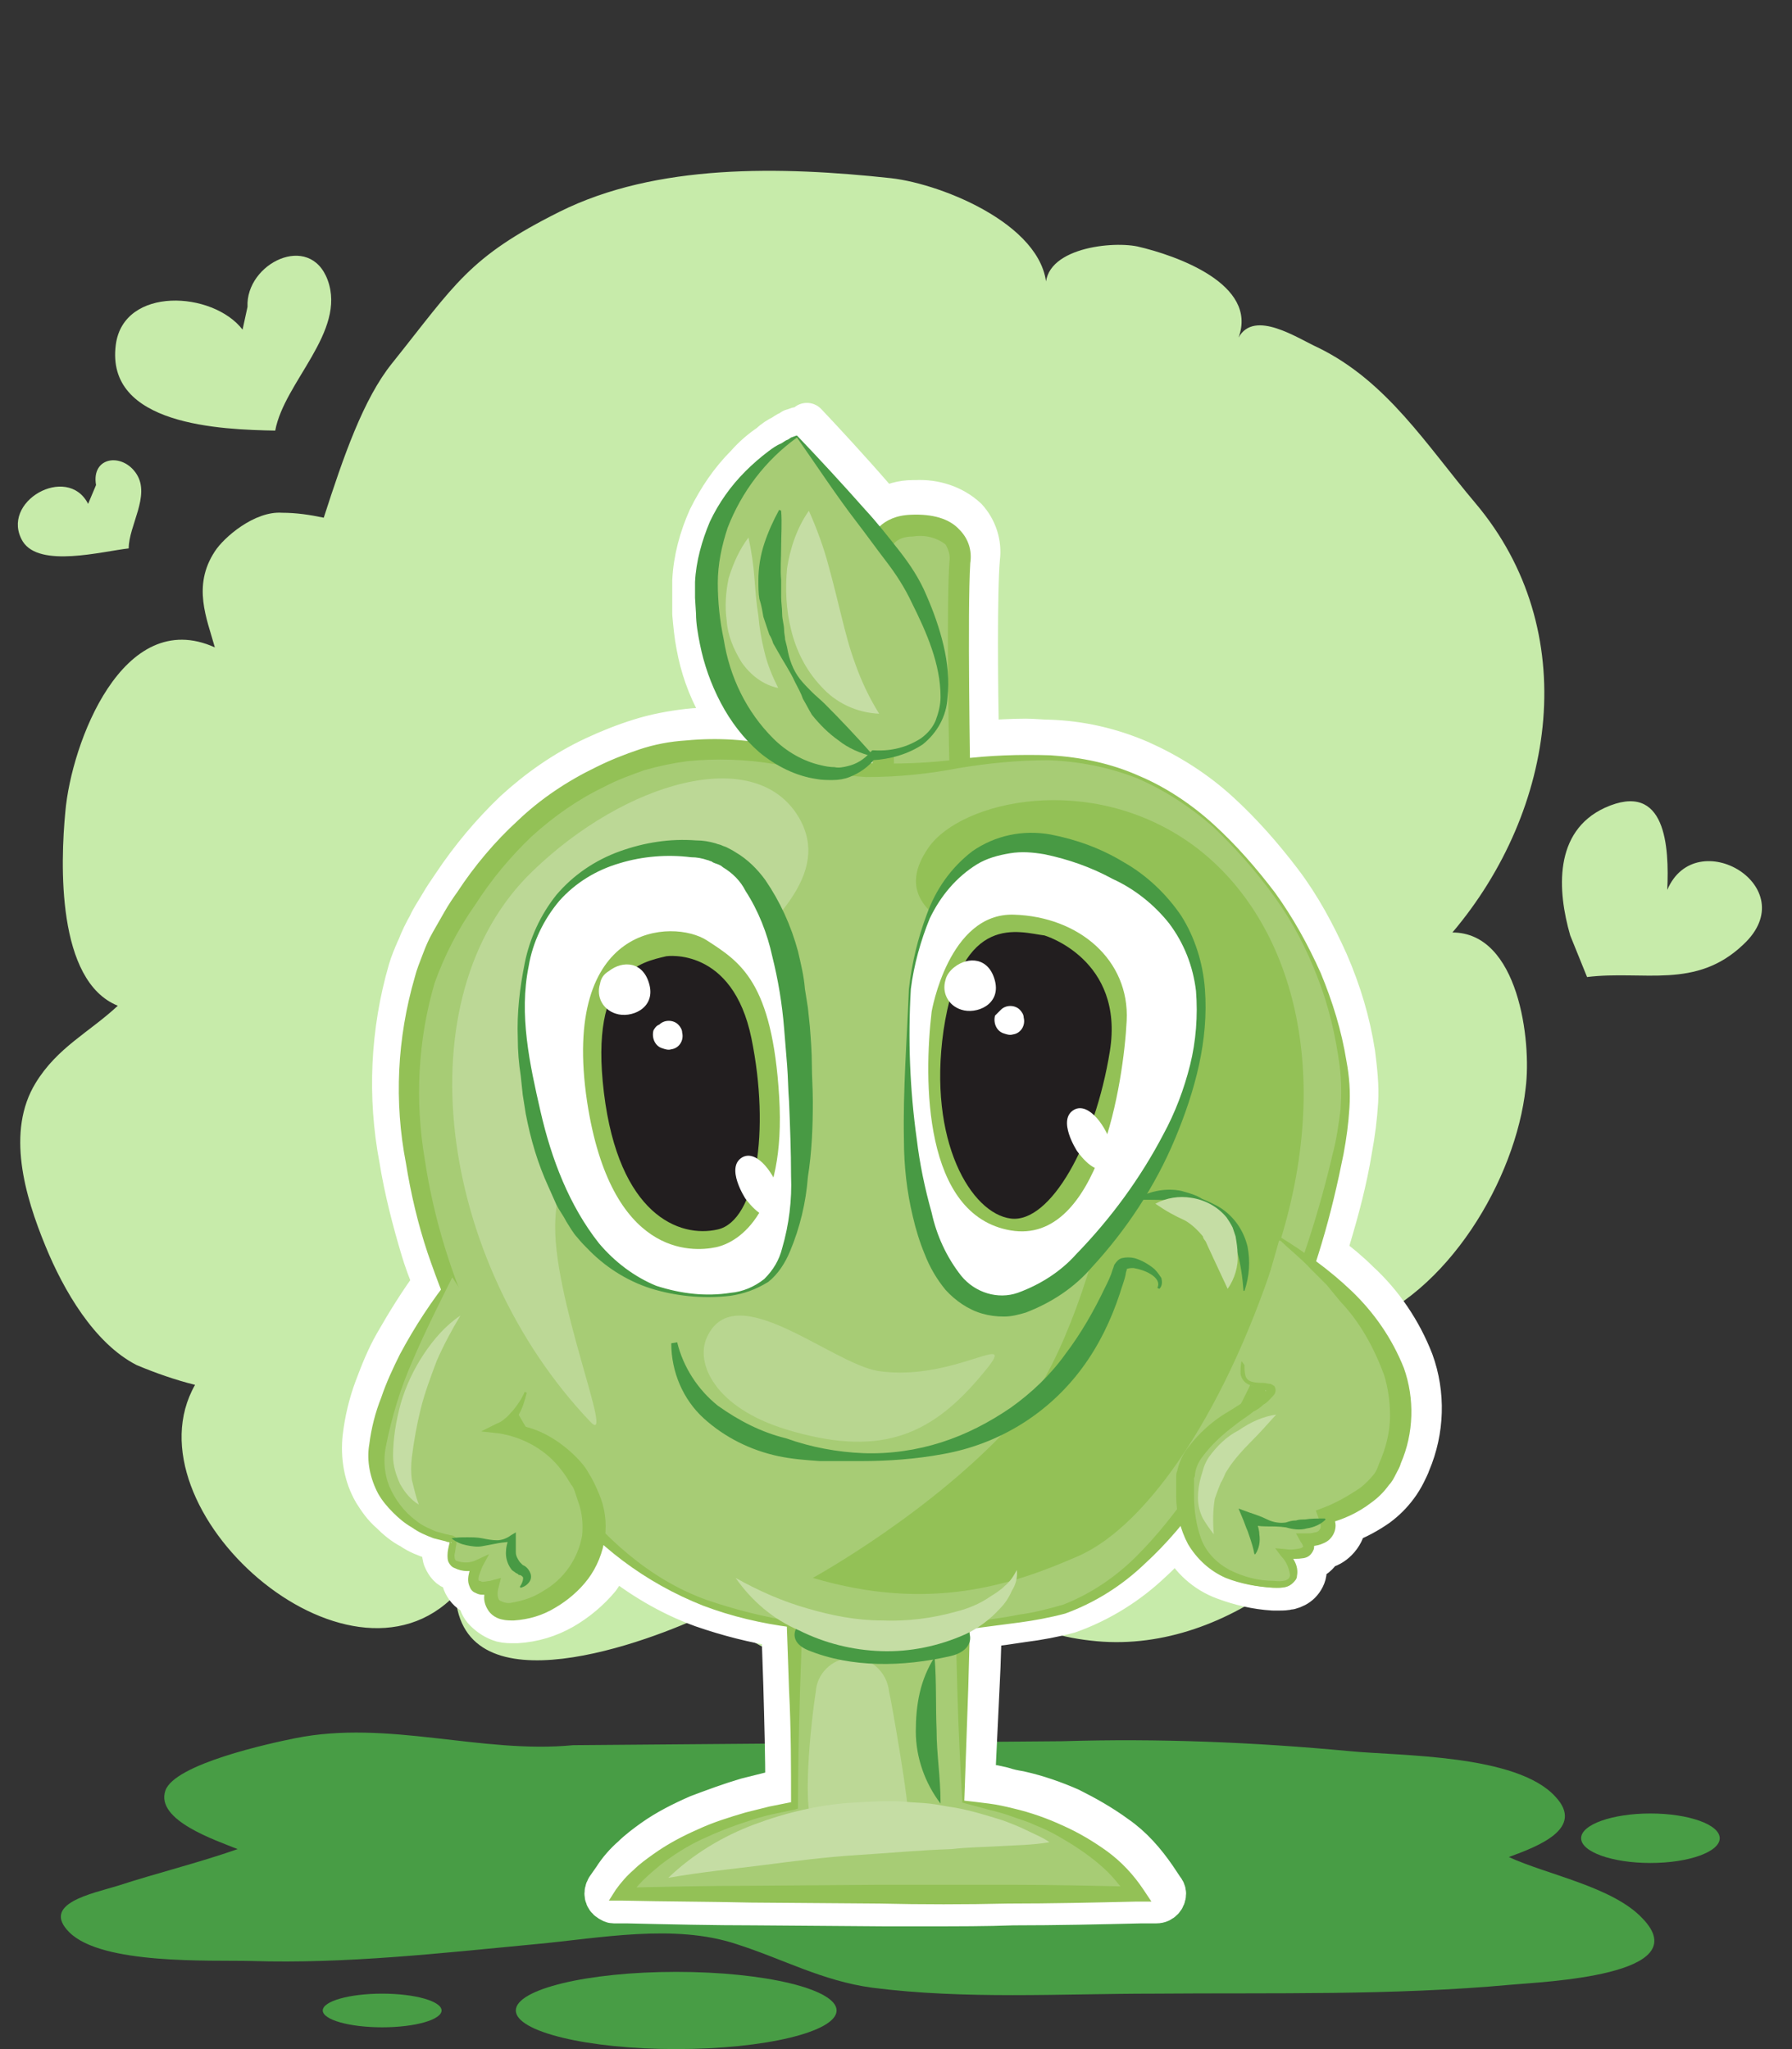 <?xml version="1.0" encoding="utf-8"?>
<!-- Generator: Adobe Illustrator 22.0.0, SVG Export Plug-In . SVG Version: 6.00 Build 0)  -->
<svg version="1.1" id="Слой_1" xmlns="http://www.w3.org/2000/svg" xmlns:xlink="http://www.w3.org/1999/xlink" x="0px" y="0px"
	 viewBox="0 0 181 207" style="enable-background:new 0 0 181 207;" xml:space="preserve">
<rect x="0" y="0" width="181" height="207" fill="#333333" stroke="none"/>
<title>Монтажная область 3 копия</title>
<path style="fill:#C7EBAA;" d="M71.5,163c-5.8,2.8-24.8,10-25.5-1.9c-10.9,11.4-33.4-8.7-26.3-21.2c-2-0.5-4-1.2-5.9-2
	c-4.3-2.2-7.4-7.6-9.2-12c-2.1-5.1-4-11.6-1-16.5c2.2-3.6,5.4-5.1,8.3-7.8C5.7,99.1,6.1,87.2,6.6,82c0.6-6.9,5.8-20.8,15.1-16.6
	c-0.8-2.9-2.3-6.2,0-9.7c0.9-1.4,4-4.1,6.8-3.9c1.4,0,2.8,0.2,4.2,0.5c2-6.2,4-12,6.9-15.6c6.4-8,7.7-10.7,16.9-15.3
	c9.8-4.9,22.4-4.6,33.5-3.4c5.3,0.6,16.1,5,15.7,11.6c-0.9-4.4,6.3-5.3,9.2-4.7c3.9,0.9,12.2,3.8,10.2,9.2c1.6-2.9,6,0.1,8,1
	c7,3.4,11,9.9,15.9,15.7c10.9,12.9,8.2,31-2.3,43.4c6.7,0,8,11,7.4,15.7c-1,9.2-7.9,20.9-17.2,24.1c3.9,1,3.9,5.6,3.4,8.9
	c-1.1,6.8-5.4,12.8-10.8,16.9s-12,6.6-18.7,6c-3.2-0.3-7.3-1.1-9.2-4.1c2.2,5.4-14.3,6.7-17.7,6.7c-2.5,0-4.9-0.7-7-2.1
	c-1.9-1-3.6-2.3-5.5-3.3L71.5,163z"/>
<path style="fill:#C7EBAA;" d="M24.5,33.3c-3-3.9-12-4.4-12.8,1.5c-1.1,8.2,10.7,8.6,16.1,8.7c0.9-4.9,7.2-10,5.3-15.2
	c-1.8-4.9-8.3-1.7-8.1,2.7L24.5,33.3z"/>
<path style="fill:#C7EBAA;" d="M8.9,50.9c-2.1-4.1-9-0.2-6.6,3.8c1.7,2.7,8,1,10.7,0.7c0-2.3,2.2-5.3,0.8-7.5S9.2,46.1,9.7,49
	L8.9,50.9z"/>
<path style="fill:#C7EBAA;" d="M158.6,94.5c-1.3-4.5-1.7-10.5,3.5-12.9c6.2-2.8,6.5,4,6.3,8.3c2.9-6.8,13.9-0.3,7.7,5.5
	c-4.8,4.6-10.1,2.6-15.8,3.3L158.6,94.5z"/>
<path style="fill:#489D45;" d="M57.9,176.3c-9.3,0.9-18.7-2.6-28.1-0.7c-2.5,0.5-12.2,2.6-13.1,5.3c-1,3,5.1,5,7.3,5.9
	c-4,1.4-8.1,2.4-12.1,3.7c-2.6,0.8-7.8,1.8-4.9,4.7c3.3,3.3,14.2,2.8,18.4,2.9c9.6,0.3,19.2-0.8,28.7-1.7c6.5-0.6,14-2.1,20.3,0
	c4.7,1.5,8.6,3.7,13.7,4.4c9.4,1.2,19,0.6,28.5,0.6c12-0.1,24,0.2,36-0.9c3.2-0.3,18.9-0.9,13.3-6.7c-3-3.2-9.6-4.4-13.5-6.2
	c3-1.1,7.7-2.9,4.7-6.1c-3.9-4.3-15.7-4.1-20.8-4.6c-9.6-0.9-19.3-1.3-29-1L57.9,176.3z"/>
<ellipse style="fill:#489D45;" cx="68.3" cy="203.1" rx="16.2" ry="3.9"/>
<ellipse style="fill:#489D45;" cx="38.6" cy="203.1" rx="6" ry="1.7"/>
<ellipse style="fill:#489D45;" cx="166.7" cy="185.7" rx="7" ry="2.5"/>
<path style="fill:#C5DDA4;" d="M89.2,192.6l-13-0.1c-4.2,0-8.6-0.1-13-0.2h-1.3c-0.3,0-0.5-0.2-0.5-0.5c0-0.1,0-0.2,0.1-0.3l0.7-1
	c0.5-0.8,1.1-1.5,1.8-2.1c0.6-0.6,1.3-1.1,2.1-1.6c1.4-1,2.9-1.8,4.5-2.5s3.2-1.2,4.8-1.7l2.4-0.6l1.8-0.4c0-3.2,0-7-0.2-10.8
	l-0.2-6.3c-2.8-0.4-5.6-1.2-8.3-2.2c-3.4-1.3-6.6-3.2-9.4-5.6c-0.3,1-0.8,2-1.5,2.8c-0.9,1.2-2.1,2.2-3.5,3s-2.9,1.3-4.4,1.4H52
	c-0.4,0-0.7,0-1.1-0.1c-0.6-0.1-1.1-0.5-1.5-0.9s-0.6-1-0.7-1.6c-0.2,0-0.4-0.1-0.7-0.2c-0.4-0.2-0.7-0.5-0.8-0.9s-0.2-0.8-0.1-1.2
	c-0.4,0-0.8-0.1-1.1-0.3c-0.4-0.2-0.7-0.5-0.8-0.9c-0.1-0.3-0.1-0.6-0.1-0.9c0-0.3,0.1-0.6,0.1-0.9c-0.4-0.1-0.8-0.2-1.2-0.4
	c-0.8-0.3-1.5-0.7-2.3-1.1c-0.7-0.5-1.4-1-2-1.6s-1.2-1.3-1.6-2c-0.9-1.6-1.2-3.5-1-5.3c0.2-1.7,0.6-3.3,1.2-4.9
	c0.6-1.5,1.2-3,2-4.4c1.2-2.2,2.5-4.3,4-6.3c-0.5-1.3-1-2.5-1.3-3.6c-1-3-1.7-6-2.2-9.2c-1.2-6.3-0.9-12.8,0.9-18.9
	c0.2-0.7,0.5-1.4,0.7-2.1l0.1-0.2c0.3-0.8,0.7-1.5,1.1-2.2c0.4-0.7,0.8-1.4,1.2-2.1s0.8-1.3,1.3-2c1.8-2.7,3.8-5.1,6.1-7.3
	c2.4-2.2,5.1-4.1,8-5.4c1.5-0.7,2.9-1.3,4.5-1.8s3.2-0.8,4.8-0.9c0.8-0.1,1.7-0.1,2.5-0.1c0.9,0,1.9,0,2.9,0.1c-0.8-1-1.4-2-2-3.1
	c-1-1.9-1.7-3.9-2.1-6.1c-0.2-1-0.4-2.1-0.4-3.1l-0.1-1.5v-1.6c0.1-2.2,0.7-4.3,1.6-6.3c0.9-1.9,2.1-3.7,3.7-5.2
	c0.7-0.8,1.5-1.4,2.4-2c0.3-0.3,0.8-0.5,1.3-0.9c0.2-0.1,0.5-0.3,0.7-0.4l0.3-0.2l0.3,0.4l-0.2-0.4c0.1-0.1,0.3-0.1,0.4-0.2h0.1
	c0.1,0,0.3,0.1,0.4,0.2c1.7,1.8,4.3,4.6,6.9,7.5l1.1,1.3c0.9-0.6,2-1,3.1-1h0.3c1.8-0.1,3.6,0.4,4.9,1.6c0.9,1,1.4,2.4,1.2,3.7
	c-0.2,3.5-0.1,14,0,19c2.1-0.2,3.7-0.3,5.2-0.3c0.8,0,1.5,0,2.2,0.1c3.2,0.1,6.3,0.9,9.2,2.1c2.9,1.3,5.5,3,7.8,5.1s4.4,4.4,6.2,6.9
	c1.8,2.5,3.4,5.2,4.6,8.1c1.3,2.9,2.1,5.9,2.6,9c0.3,1.6,0.4,3.2,0.3,4.8c-0.1,1.6-0.3,3.1-0.6,4.7c-0.6,3.1-1.3,6.1-2.2,9.1
	c-0.1,0.4-0.3,0.9-0.4,1.4l-0.1,0.4c1.2,0.9,2.4,1.9,3.5,3c2.4,2.2,4.2,5,5.4,8c1.2,3.2,1.1,6.8-0.3,9.9c-0.1,0.4-0.3,0.7-0.5,1.1
	c-0.2,0.4-0.5,0.8-0.7,1.2c-0.6,0.7-1.2,1.3-1.9,1.9c-1,0.8-2.2,1.4-3.4,1.8c0,0,0,0,0,0.1c0,0.7-0.3,1.3-0.7,1.8
	c-0.4,0.4-0.9,0.6-1.5,0.7l0,0l0,0c-0.2,0.6-0.7,1.1-1.4,1.2l-0.4,0.1c0.1,0.4,0.2,0.8,0.2,1.2c-0.1,0.4-0.2,0.7-0.5,1
	c-0.2,0.2-0.5,0.4-0.9,0.5c-0.3,0.1-0.6,0.1-0.9,0.1c-0.2,0-0.4,0-0.6,0c-1.7-0.1-3.3-0.4-4.9-1.1c-1.7-0.7-3.1-2-4-3.6
	c-0.2-0.5-0.5-0.9-0.6-1.4c-1,1.1-2,2.2-3.1,3.2c-2.3,2.2-5.1,4-8.2,5.1c-1.5,0.4-3.1,0.7-4.7,0.9c-1.4,0.2-2.7,0.4-3.9,0.5L99,165
	c0,1.8-0.1,3.5-0.2,5.3l-0.5,11l0.6,0.1c0.5,0,1,0.1,1.4,0.2l0.9,0.2c0.6,0.1,1.1,0.2,1.7,0.3c1.7,0.4,3.4,1,5,1.7s3.2,1.6,4.6,2.7
	c1.5,1.1,2.8,2.5,3.8,4.1l0.8,1.2c0.1,0.2,0.1,0.5-0.2,0.7c-0.1,0-0.2,0.1-0.2,0.1h-1.5c-4.2,0.1-8.6,0.2-13,0.2
	c-2.9,0-5.9,0.1-8.8,0.1L89.2,192.6z"/>
<path style="fill:#FFFFFF;stroke:#FFFFFF;stroke-width:4;stroke-linejoin:round;stroke-miterlimit:10;" d="M80.9,44.1
	c2.2,2.3,4.6,4.9,6.9,7.5l1.4,1.7c0.9-0.8,2-1.2,3.2-1.2h0.3c1.7-0.2,3.3,0.4,4.5,1.5c0.8,0.9,1.2,2.1,1.1,3.3
	c-0.3,3.7-0.1,14.8,0,19.5c1.9-0.2,3.8-0.3,5.7-0.3c0.7,0,1.5,0,2.2,0.1c3.1,0.1,6.1,0.8,9,2c2.8,1.2,5.4,2.9,7.7,5
	c2.3,2.1,4.3,4.4,6.2,6.9c1.8,2.5,3.3,5.2,4.6,8c1.2,2.8,2.1,5.8,2.6,8.9c0.3,1.5,0.4,3.1,0.3,4.7c-0.1,1.6-0.3,3.1-0.6,4.6
	c-0.6,3-1.3,6-2.2,9c-0.2,0.7-0.4,1.4-0.7,2.1c1.3,1,2.6,2,3.8,3.1c2.3,2.2,4.1,4.8,5.3,7.8c1.1,3.1,1,6.5-0.3,9.6
	c-0.1,0.4-0.3,0.7-0.5,1.1c-0.2,0.4-0.4,0.8-0.7,1.1c-0.5,0.7-1.2,1.3-1.9,1.8c-1.1,0.8-2.3,1.4-3.6,1.8c0,0.1,0,0.3,0,0.4
	c0,0.5-0.2,1-0.6,1.4c-0.3,0.3-0.8,0.5-1.2,0.6H133c0,0.1,0,0.2-0.1,0.4c-0.2,0.5-0.5,0.8-1,0.9c-0.3,0.1-0.5,0.1-0.8,0.1h-0.3
	c0.1,0.1,0.1,0.2,0.1,0.3c0.2,0.4,0.3,0.9,0.2,1.3c0,0.3-0.2,0.5-0.4,0.7s-0.4,0.3-0.7,0.4c-0.3,0.1-0.5,0.1-0.8,0.1
	c-0.2,0-0.3,0-0.5,0c-1.6-0.1-3.2-0.4-4.8-1c-1.6-0.7-2.9-1.9-3.7-3.4c-0.4-0.7-0.6-1.5-0.8-2.2c-1.1,1.4-2.3,2.7-3.7,3.9
	c-2.3,2.2-5,3.9-8,4.9c-1.5,0.4-3,0.7-4.6,0.9c-1.3,0.2-2.7,0.4-4,0.5c-0.3,0.2-0.6,0.4-0.9,0.6c0,1.8-0.1,3.7-0.2,5.6l-0.5,11.4
	c0.9,0.1,1.7,0.2,2.5,0.3s1.7,0.3,2.5,0.5c1.7,0.4,3.3,0.9,4.9,1.6c1.6,0.7,3.1,1.6,4.5,2.6c1.5,1.1,2.7,2.4,3.7,3.9l0.8,1.2h-1.5
	c-4.3,0.1-8.7,0.2-13,0.2c-2.9,0-5.9,0.1-8.8,0.1H89l-13-0.1c-4.3-0.1-8.7-0.1-13-0.2h-1.3l0.7-1c0.5-0.7,1.1-1.4,1.8-2
	c0.6-0.6,1.3-1.1,2-1.6c1.4-1,2.9-1.8,4.4-2.4c1.5-0.7,3.1-1.2,4.7-1.7l2.4-0.6l2.2-0.4c0-3.8,0-7.5-0.2-11.2l-0.2-6.7
	c-2.9-0.4-5.8-1.1-8.6-2.1c-3.6-1.4-7-3.4-9.8-6c-0.3,1.2-0.8,2.4-1.6,3.4c-0.9,1.2-2,2.1-3.3,2.9c-1.3,0.8-2.7,1.2-4.2,1.3h0
	c-0.3,0-0.7,0-1-0.1c-0.5-0.1-0.9-0.4-1.3-0.8c-0.3-0.4-0.5-0.9-0.5-1.4c0-0.1,0-0.2,0-0.3H49c-0.3,0-0.5-0.1-0.7-0.2
	c-0.3-0.1-0.5-0.4-0.6-0.7c-0.2-0.5-0.1-1,0-1.4v-0.1h-0.2c-0.5,0-0.9-0.1-1.4-0.3c-0.3-0.1-0.5-0.4-0.5-0.6
	c-0.1-0.2-0.1-0.5-0.1-0.7c0-0.4,0.1-0.8,0.2-1.2c0-0.1,0-0.1,0-0.1l-0.5-0.1c-0.4-0.1-0.8-0.2-1.2-0.3c-0.8-0.3-1.5-0.7-2.2-1.1
	c-0.7-0.4-1.3-0.9-1.9-1.5c-0.6-0.6-1.1-1.2-1.5-1.9c-0.8-1.5-1.2-3.3-0.9-5c0.2-1.6,0.6-3.2,1.2-4.7c0.5-1.5,1.2-2.9,1.9-4.4
	c1.2-2.3,2.6-4.4,4.2-6.5c-0.5-1.2-1-2.5-1.4-3.8c-1-3-1.7-6-2.2-9.1c-1.2-6.2-0.9-12.6,0.9-18.7c0.2-0.8,0.5-1.5,0.8-2.2
	s0.6-1.5,1.1-2.2c0.4-0.7,0.8-1.4,1.2-2c0.4-0.7,0.8-1.3,1.3-2c1.7-2.6,3.7-5.1,6-7.2c2.3-2.2,5-4,7.8-5.3c1.4-0.7,2.9-1.3,4.4-1.8
	s3.1-0.8,4.7-0.9c0.9-0.1,1.7-0.1,2.6-0.1c1.3,0,2.7,0.1,4,0.3c-1.1-1.2-2-2.5-2.7-3.9c-1-1.9-1.7-3.9-2.1-5.9c-0.2-1-0.4-2-0.4-3.1
	l-0.1-1.5v-1.6c0.1-2.1,0.7-4.2,1.5-6.1c0.9-1.9,2.1-3.6,3.6-5.1c0.7-0.7,1.5-1.4,2.3-2c0.4-0.3,0.8-0.6,1.3-0.8
	c0.2-0.1,0.4-0.3,0.7-0.4l0.3-0.2C80.5,44.2,80.7,44.1,80.9,44.1 M88.4,77.1L88.4,77.1L88.4,77.1L88.4,77.1 M128.2,140.6
	L128.2,140.6L128.2,140.6 M46,155.5L46,155.5 M80.9,43.1h-0.2c-0.2,0-0.4,0.1-0.5,0.2H80l-0.3,0.2c-0.3,0.1-0.5,0.3-0.7,0.4
	c-0.4,0.2-0.9,0.5-1.3,0.9c-0.9,0.6-1.7,1.3-2.4,2.1c-1.6,1.6-2.8,3.4-3.8,5.4c-0.9,2-1.5,4.2-1.6,6.4v1.6v0.1V62
	c0.1,1.1,0.2,2.2,0.4,3.2c0.4,2.2,1.1,4.2,2.2,6.2c0.4,0.8,0.9,1.5,1.4,2.2c-0.6,0-1.2-0.1-1.8-0.1c-0.9,0-1.8,0-2.6,0.1
	c-1.7,0.2-3.3,0.5-4.9,1s-3.1,1.1-4.6,1.8c-3,1.4-5.7,3.3-8.1,5.5c-2.3,2.2-4.4,4.7-6.2,7.4c-0.4,0.6-0.9,1.3-1.3,2
	c-0.4,0.7-0.9,1.4-1.2,2.1c-0.4,0.7-0.8,1.5-1.1,2.3L42,95.9c-0.3,0.7-0.6,1.4-0.8,2.1c-1.8,6.2-2.1,12.8-0.9,19.1
	c0.5,3.1,1.3,6.2,2.2,9.2c0.3,1,0.7,2.1,1.2,3.3c-1.4,1.9-2.7,4-3.9,6.1c-0.8,1.4-1.4,2.9-2,4.5s-1,3.3-1.2,5
	c-0.2,1.9,0.1,3.9,1.1,5.6c0.5,0.8,1,1.5,1.7,2.1c0.6,0.6,1.3,1.2,2.1,1.6c0.7,0.5,1.5,0.8,2.4,1.1c0.3,0.1,0.5,0.2,0.8,0.2
	c0,0.1,0,0.3-0.1,0.5c0,0.4,0,0.7,0.1,1.1c0.2,0.5,0.5,1,1,1.2c0.3,0.1,0.5,0.2,0.8,0.3c0,0.3,0.1,0.7,0.2,1c0.2,0.5,0.6,1,1.1,1.2
	c0.1,0.1,0.3,0.1,0.4,0.2c0.1,0.6,0.3,1.1,0.7,1.5c0.5,0.5,1.1,0.9,1.8,1.1c0.4,0.1,0.8,0.1,1.2,0.1h0.3c1.7-0.1,3.3-0.6,4.7-1.4
	c1.4-0.8,2.7-1.9,3.7-3.1c0.5-0.7,1-1.5,1.3-2.3c2.7,2.2,5.7,4,9,5.2c2.6,0.9,5.3,1.6,8,2l0.2,5.9c0.1,3.6,0.2,7.2,0.2,10.4
	l-1.4,0.3h-0.1l-2.4,0.6c-1.7,0.5-3.3,1.1-4.9,1.7c-1.6,0.7-3.2,1.5-4.6,2.5c-0.7,0.5-1.5,1.1-2.1,1.7c-0.7,0.6-1.4,1.4-1.9,2.2
	l-0.7,1c-0.3,0.5-0.2,1.1,0.3,1.4c0.2,0.1,0.3,0.2,0.5,0.2h1.3c4.4,0.1,8.7,0.2,13,0.2l13,0.1h4.2c3.3,0,6.1,0,8.8-0.1
	c4.4,0,8.8-0.1,13-0.2h1.5c0.6,0,1-0.5,1-1c0-0.2-0.1-0.4-0.2-0.5l-0.8-1.2c-1.1-1.6-2.4-3.1-4-4.2c-1.5-1.1-3.1-2-4.7-2.8
	c-1.6-0.7-3.3-1.3-5.1-1.7c-0.6-0.1-1.1-0.2-1.7-0.4l-0.9-0.2h-0.1c-0.5-0.1-1-0.1-1.5-0.2h-0.3l0.5-10.5c0.1-1.7,0.1-3.4,0.2-5
	l0.3-0.2c1.2-0.1,2.5-0.3,3.8-0.5c1.6-0.2,3.2-0.5,4.7-0.9c3.1-1.1,6-2.9,8.4-5.2c0.9-0.8,1.7-1.7,2.6-2.7c0.1,0.2,0.2,0.5,0.3,0.7
	c0.9,1.7,2.4,3.1,4.3,3.8c1.6,0.6,3.3,1,5,1.1c0.2,0,0.4,0,0.6,0c0.3,0,0.7,0,1-0.1h0.1c0.4-0.1,0.8-0.3,1.1-0.6s0.6-0.8,0.6-1.3
	c0-0.3,0-0.6,0-0.9c0.7-0.2,1.3-0.7,1.6-1.3c0.6-0.1,1.1-0.4,1.5-0.8c0.5-0.5,0.8-1.1,0.9-1.8c1.1-0.4,2.2-1,3.2-1.7
	c0.8-0.6,1.4-1.2,2-2c0.3-0.4,0.6-0.9,0.8-1.3c0.2-0.4,0.4-0.8,0.5-1.1c1.4-3.3,1.5-7,0.3-10.3c-1.2-3.1-3.1-5.9-5.5-8.1
	c-1-1-2.1-1.9-3.3-2.8l0,0c0.1-0.5,0.3-0.9,0.4-1.4c0.9-3,1.7-6,2.2-9.1c0.3-1.6,0.5-3.2,0.6-4.8c0.1-1.6-0.1-3.3-0.3-4.9
	c-0.5-3.2-1.4-6.2-2.7-9.2c-1.3-2.9-2.8-5.7-4.7-8.2c-1.9-2.5-4-4.9-6.3-7c-2.4-2.2-5.1-3.9-8-5.2c-3-1.3-6.1-2-9.3-2.1
	c-0.7,0-1.5-0.1-2.3-0.1c-1.4,0-2.9,0.1-4.7,0.2c-0.1-5.1-0.2-15,0.1-18.4c0.2-1.5-0.3-3-1.3-4.1c-1.4-1.3-3.3-1.9-5.2-1.8h-0.3
	c-1.1,0-2.1,0.3-3,0.8l-0.1-0.1l-0.7-0.9c-2.6-3-5.2-5.8-6.9-7.6C81.4,43.2,81.1,43,80.9,43.1L80.9,43.1z"/>
<path style="fill:#A7CC75;" d="M88.8,55.4c0,0,0.3-2.2,3.3-2.3s5,1,4.8,3.7c-0.3,4.8,0,21.9,0,21.9h-7.7L88.8,55.4z"/>
<path style="fill:#93C156;" d="M98,79.7h-9.8l-0.5-24.4v-0.1c0.2-1.1,1.3-3.1,4.3-3.2c2.2-0.1,3.9,0.4,4.9,1.5
	c0.9,0.9,1.3,2.1,1.1,3.4c-0.3,4.7,0,21.6,0,21.8V79.7z M90.3,77.6h5.6c-0.1-3.9-0.3-16.8,0-20.9c0.1-0.6-0.1-1.2-0.4-1.7
	c-0.9-0.7-2.1-1-3.3-0.8c-1.8,0-2.2,1.1-2.2,1.3L90.3,77.6z"/>
<path style="fill:#A7CC75;" d="M97.3,182v-22.6H80.2v23.1c-13.6,2.4-17.3,8.9-17.3,8.9h52C114.9,191.4,111,183.9,97.3,182z"/>
<path style="fill:#93C156;" d="M97.2,182.1c-0.2-3.6-0.4-7.4-0.5-11.2s-0.2-7.7-0.3-11.5l0.9,0.9l-8.5,0.1c-2.8,0-5.7,0-8.5-0.1
	l0.9-0.9l-0.4,11.5c-0.1,3.8-0.2,7.7-0.2,11.5v0.3l-0.3,0.1l-2.4,0.5c-0.8,0.2-1.6,0.4-2.4,0.7c-1.6,0.5-3.1,1.1-4.6,1.8
	s-2.9,1.6-4.2,2.6c-0.6,0.5-1.2,1-1.8,1.6c-0.5,0.5-1,1.1-1.4,1.8l-0.6-1.1c4.3-0.1,8.7-0.2,13-0.2l13-0.1c4.3,0,8.7,0,13,0
	s8.7,0.1,13,0.2l-0.8,1.3c-0.4-0.7-0.9-1.3-1.4-1.9c-0.5-0.6-1.1-1.2-1.7-1.7c-1.3-1.1-2.7-2-4.1-2.8c-0.7-0.4-1.5-0.8-2.3-1.1
	c-0.8-0.4-1.6-0.6-2.4-0.9s-1.6-0.5-2.4-0.7L97.2,182.1z M97.4,181.9c0.9,0.1,1.7,0.2,2.5,0.3s1.7,0.3,2.5,0.5
	c1.7,0.4,3.4,1,4.9,1.7c1.6,0.7,3.1,1.6,4.5,2.6c1.5,1.1,2.7,2.4,3.7,3.9l0.8,1.2h-1.5c-4.3,0.1-8.7,0.2-13,0.2
	c-4.3,0.1-8.7,0.1-13,0l-13-0.1c-4.3-0.1-8.7-0.1-13-0.2h-1.3l0.7-1.1c0.5-0.7,1.1-1.4,1.8-2c0.6-0.6,1.3-1.1,2-1.6
	c1.4-1,2.9-1.8,4.5-2.5c1.5-0.7,3.1-1.2,4.8-1.7l2.4-0.6l2.5-0.5l-0.3,0.3c0-3.8,0-7.7-0.2-11.5l-0.4-11.5v-0.8h0.9
	c2.8-0.1,5.7-0.1,8.5-0.1l8.5,0.1h0.9v0.9c-0.1,3.7-0.2,7.4-0.3,11.1L97.4,181.9z"/>
<path style="fill:#A7CC75;" d="M122.6,83.4c13,11.9,13.2,25.8,13.2,27.4c0,9.4-12.4,48.5-30.1,52c-12,2.4-27.9,3-38.4-2.8
	c-8.8-4.8-15.5-14.8-21.4-28.6c-4.7-11-7.3-26.9-0.9-37.7c6.5-11,12.6-14.3,18.1-16.5c9.1-3.6,16.8-0.4,23.8,0.4
	C95.8,78.8,109.5,71.5,122.6,83.4z"/>
<path style="fill:#93C156;" d="M122.6,83.3c2.3,2.1,4.3,4.4,6.2,6.9c1.8,2.5,3.3,5.2,4.6,8.1c1.2,2.9,2.1,5.8,2.6,8.9
	c0.3,1.6,0.4,3.1,0.3,4.7c-0.1,1.6-0.3,3.1-0.6,4.7c-0.6,3-1.3,6-2.2,9c-0.9,3-1.9,5.9-3.1,8.8c-2.3,5.8-5.2,11.3-8.7,16.5
	c-1.8,2.6-3.8,5-6.1,7.1c-2.3,2.2-5,3.9-8,5c-1.5,0.4-3.1,0.7-4.6,0.9s-3.1,0.4-4.6,0.6c-3.1,0.3-6.2,0.5-9.2,0.5
	c-3.1,0-6.2-0.2-9.2-0.6c-3.1-0.4-6.1-1.1-9-2.2c-5.8-2.3-10.9-6.1-14.7-11.1c-3.8-4.9-7.1-10.3-9.6-15.9c-1.4-2.8-2.5-5.7-3.5-8.6
	c-1-3-1.7-6-2.2-9.1c-1.2-6.2-0.9-12.6,0.9-18.8c0.2-0.8,0.5-1.5,0.8-2.3s0.6-1.5,1-2.2s0.8-1.4,1.2-2.1s0.8-1.3,1.3-2
	c1.7-2.6,3.8-5.1,6.1-7.2c2.3-2.2,5-4,7.9-5.4c1.4-0.7,2.9-1.3,4.4-1.8s3.1-0.8,4.7-0.9c3.2-0.3,6.3-0.1,9.4,0.6
	c3.1,0.5,6,1.4,9,1.7c3,0.1,6.1,0,9.1-0.4c3.1-0.4,6.2-0.5,9.3-0.4c3.1,0.2,6.1,0.8,9,2.1C117.7,79.5,120.3,81.2,122.6,83.3z
	 M122.5,83.5c-2.3-2-4.9-3.7-7.7-4.9c-2.8-1.1-5.9-1.7-8.9-1.8c-3.1,0-6.1,0.3-9.1,0.8c-3.1,0.6-6.2,0.9-9.3,0.9
	c-3.2-0.2-6.2-0.9-9.2-1.3c-2.9-0.5-6-0.6-8.9-0.3c-1.5,0.2-2.9,0.5-4.3,0.9c-1.4,0.5-2.8,1-4.1,1.7c-2.7,1.3-5.1,3-7.3,5
	c-2.2,2.1-4.1,4.4-5.7,6.9c-1.7,2.4-3.1,5.1-4.1,7.9c-1.7,5.8-2,11.9-1,17.8c0.9,6,2.7,11.8,5.3,17.4c2.4,5.6,5.4,10.9,9,15.9
	c3.7,4.8,8.3,9.1,14.1,11.2c5.8,2,11.9,3,18,2.8c3.1,0,6.1-0.2,9.2-0.6c1.5-0.2,3-0.4,4.5-0.7c1.5-0.2,3-0.6,4.4-1
	c2.8-1.1,5.3-2.8,7.4-4.9c2.1-2.1,4-4.5,5.7-7c3.3-5.1,6.1-10.5,8.4-16.2c2.4-5.6,4.3-11.4,5.7-17.4c0.4-1.5,0.6-3,0.8-4.5
	c0.1-1.5,0.1-3-0.1-4.5c-0.4-3-1.1-6-2.2-8.8c-1.1-2.9-2.5-5.6-4.3-8.1C126.8,87.9,124.7,85.6,122.5,83.5L122.5,83.5z"/>
<path style="fill:#A7CC75;" d="M80.5,44.1c0,0,7.6,9.4,10,12.6s10.6,19.3-2.4,19.7c-0.9,1.1-2.3,1.8-3.8,1.8
	c-6.2,0-12.5-6.6-13-17.8S80.5,44.1,80.5,44.1z"/>
<path style="fill:#489A44;" d="M80.5,44c2.2,2.3,4.6,4.9,6.9,7.5c1.2,1.3,2.3,2.7,3.4,4.1c1.1,1.4,2.1,2.9,2.8,4.6
	c0.7,1.6,1.3,3.3,1.7,5c0.4,1.7,0.6,3.5,0.4,5.3c-0.1,1.8-1,3.5-2.5,4.7c-1.5,1-3.3,1.5-5.1,1.6l0.3-0.2c-0.7,0.9-1.6,1.5-2.6,1.9
	c-0.5,0.2-1.1,0.3-1.7,0.3c-0.5,0-1.1,0-1.6-0.1c-2.1-0.3-4.1-1.3-5.8-2.7c-1.6-1.4-2.9-3.1-3.9-5s-1.7-3.9-2.1-5.9
	c-0.2-1-0.4-2.1-0.4-3.1l-0.1-1.6v-1.6c0.1-2.1,0.7-4.2,1.5-6.1c0.9-1.9,2.1-3.6,3.6-5.1c0.7-0.7,1.5-1.4,2.3-2
	c0.4-0.3,0.8-0.6,1.3-0.8c0.2-0.1,0.4-0.3,0.7-0.4l0.3-0.2C80.2,44.1,80.4,44,80.5,44z M80.5,44.2c-3.2,2.3-5.6,5.5-7,9.1
	c-0.6,1.8-1,3.7-1,5.6c0,1.9,0.2,3.8,0.6,5.7c0.6,3.8,2.3,7.3,5,10c1.3,1.3,3,2.3,4.8,2.7c0.4,0.1,0.9,0.2,1.4,0.2
	c0.4,0.1,0.9,0,1.3-0.1c0.9-0.2,1.7-0.7,2.3-1.4l0.2-0.2h0.2c1.7,0.1,3.3-0.3,4.7-1.2c0.7-0.5,1.2-1.1,1.5-1.8
	c0.3-0.8,0.5-1.6,0.5-2.4c0-3.3-1.4-6.5-2.9-9.5c-0.7-1.5-1.6-2.9-2.6-4.2s-2-2.7-3-4C84.5,50.1,82.6,47.2,80.5,44.2L80.5,44.2z"/>
<path style="fill:#489A44;" d="M88.1,76.4c-1.2-0.3-2.4-0.8-3.4-1.6c-1-0.7-1.9-1.6-2.7-2.6c-0.3-0.5-0.6-1.1-0.9-1.6
	c-0.2-0.6-0.5-1.1-0.8-1.7c-0.5-1.1-1.2-2.1-1.8-3.2L78.1,65c-0.1-0.3-0.2-0.6-0.4-0.9c-0.2-0.6-0.4-1.2-0.6-1.8
	c-0.1-0.6-0.2-1.2-0.4-1.8c-0.1-0.6-0.1-1.3-0.1-1.9c0-1.2,0.2-2.5,0.6-3.7s0.9-2.3,1.5-3.4l0.2,0.1c0.1,1.3,0,2.4,0,3.6
	s-0.1,2.3,0,3.4c0,0.6,0,1.1,0,1.7S79,61.4,79,62s0.2,1.1,0.2,1.7c0,0.3,0.1,0.6,0.1,0.9l0.2,0.8c0.2,1.2,0.6,2.3,1.3,3.2
	c0.4,0.5,0.8,0.9,1.2,1.3c0.4,0.4,0.9,0.8,1.3,1.2c1.6,1.6,3.2,3.3,4.8,5.1L88.1,76.4z"/>
<path style="fill:#93C156;" d="M93.8,85.6c3.3-4.7,16.3-7.7,26.6-0.3c9.9,7.2,14.4,22.3,8.9,40.1c-5.2,16.8-13.3,28.7-20.4,31.8
	c-6.6,2.9-15,5.7-26.8,2.2c0,0,12.4-6.8,20.7-16.2c7.6-8.6,14.2-37.5,7.9-42.5S87.8,94.2,93.8,85.6z"/>
<path style="fill:#489A44;" d="M68.4,135.6c0.6,2.5,2.1,4.8,4.1,6.4c2.1,1.5,4.4,2.7,6.9,3.3c2.5,0.9,5.2,1.4,7.8,1.5
	c2.7,0.1,5.4-0.3,7.9-1.1s4.8-2,7-3.5c2.1-1.5,4-3.3,5.5-5.4c1.6-2.1,2.9-4.4,4-6.7c0.3-0.6,0.6-1.2,0.8-1.9
	c0.1-0.2,0.1-0.4,0.2-0.5c0.2-0.3,0.4-0.5,0.7-0.6c0.4-0.1,0.9-0.1,1.3,0c0.7,0.2,1.4,0.6,2,1.1c0.3,0.3,0.5,0.6,0.7,0.9
	c0.1,0.4,0.1,0.8-0.2,1.1l-0.2-0.1c0.3-0.6-0.2-1.1-0.7-1.4c-0.5-0.3-1.1-0.5-1.7-0.6c-0.2,0-0.5,0-0.7,0.1v0.1c0,0-0.1,0.3-0.1,0.4
	c-0.1,0.6-0.4,1.3-0.6,2c-0.9,2.7-2.1,5.2-3.8,7.5c-3.4,4.6-8.4,7.7-14.1,8.7c-2.7,0.5-5.5,0.7-8.2,0.7c-0.7,0-1.4,0-2.1,0
	s-1.4,0-2.1,0c-1.4-0.1-2.8-0.2-4.2-0.5c-2.8-0.6-5.4-1.9-7.5-3.8c-2.1-1.9-3.3-4.7-3.3-7.6L68.4,135.6z"/>
<path style="fill:#489A44;" d="M114.9,121c1.4-0.7,2.9-1,4.4-0.7c0.7,0.2,1.5,0.4,2.1,0.8c0.7,0.3,1.4,0.6,2,1
	c1.3,0.9,2.2,2.2,2.6,3.8c0.3,1.5,0.2,3-0.3,4.5h-0.1c-0.1-1.4-0.3-2.8-0.7-4.2c-0.2-0.7-0.4-1.3-0.7-1.9c-0.3-0.6-0.7-1.2-1.2-1.7
	s-1.1-0.9-1.8-1.1c-0.7-0.2-1.4-0.2-2.1-0.2c-1.4-0.1-2.8-0.1-4.3-0.1L114.9,121z"/>
<path style="fill:#BCD896;" d="M80.7,82.6C76.3,75.1,63.1,79,53.8,88c-13.3,12.8-9.5,39.5,5.8,55.6c2.7,2.9-4-12.8-3.5-20.5
	C57.2,103.2,87.3,94,80.7,82.6z"/>
<path style="fill:#B8D690;" d="M71.4,135.1c-1.2,2.6,0.8,7.1,8,9.3c9.2,2.8,14.4,0.8,19.5-5.2c4.8-5.6-2.2,0.5-10.2-0.7
	C83.9,137.7,74.2,128.9,71.4,135.1z"/>
<path style="fill:#FFFFFF;" d="M73.8,130.7c-4,0.4-17.8,1.1-20.9-23.4S70.4,85,72.4,86.1s8.4,3.2,8.4,27.1
	C80.8,126.7,78.5,130.2,73.8,130.7z"/>
<path style="fill:#489A44;" d="M73.8,130.9c-2.5,0.3-5.1,0.1-7.6-0.6c-2.5-0.7-4.8-2.1-6.6-3.9c-0.5-0.5-0.9-0.9-1.3-1.4
	c-0.2-0.2-0.4-0.5-0.6-0.8l-0.5-0.8c-0.3-0.6-0.7-1.1-1-1.7l-0.8-1.8c-1.1-2.4-1.8-4.8-2.3-7.4c-0.1-0.6-0.2-1.3-0.3-1.9l-0.2-1.9
	c-0.2-1.3-0.3-2.5-0.3-3.8c-0.1-2.6,0.2-5.1,0.7-7.6s1.6-4.9,3.2-6.9c1.7-2,3.9-3.5,6.4-4.4s5.1-1.3,7.7-1.1c0.7,0,1.3,0.1,2,0.3
	c0.2,0.1,0.4,0.1,0.6,0.2s0.3,0.1,0.5,0.2s0.6,0.3,0.9,0.5c1.2,0.7,2.2,1.7,3,2.8c1.5,2.2,2.6,4.6,3.3,7.2c0.3,1.3,0.6,2.5,0.7,3.8
	l0.3,1.9l0.2,1.9c0.1,1.3,0.2,2.6,0.2,3.8s0.1,2.5,0.1,3.8c0,2.5-0.1,5.1-0.5,7.6c-0.2,2.6-0.8,5.1-1.8,7.5
	c-0.5,1.2-1.2,2.3-2.2,3.1C76.3,130.3,75.1,130.7,73.8,130.9z M73.8,130.6c1.2-0.1,2.4-0.6,3.4-1.4c0.9-0.9,1.5-1.9,1.8-3.1
	c0.7-2.4,1-4.9,0.9-7.3c0-2.5-0.1-5-0.2-7.5c-0.1-1.2-0.1-2.5-0.2-3.7s-0.2-2.5-0.3-3.7c-0.2-2.5-0.6-4.9-1.2-7.3
	c-0.5-2.3-1.4-4.6-2.7-6.6c-0.5-1-1.3-1.8-2.3-2.4c-0.2-0.2-0.5-0.3-0.8-0.4S71.9,87,71.8,87s-0.2-0.1-0.3-0.1
	c-0.6-0.2-1.1-0.3-1.7-0.3c-2.4-0.3-4.9-0.1-7.2,0.6c-2.4,0.7-4.5,2-6.1,3.8c-1.6,1.9-2.7,4.2-3.1,6.6c-1,4.9,0.1,9.9,1.2,14.7
	s2.9,9.5,5.9,13.3c1.6,1.9,3.6,3.4,5.8,4.3C68.8,130.7,71.3,131,73.8,130.6L73.8,130.6z"/>
<path style="fill:#93C156;" d="M71.4,95c3.4,2.2,6.6,4.2,7.3,15.8s-4,14.7-6.4,15.2s-10.6,1-13-14.7C56.6,93.2,68,92.8,71.4,95z"/>
<path style="fill:#FFFFFF;" d="M91.9,100c0,0,1.8-23.1,21.6-11.7c17.5,10.1,1.5,36.2-7.4,42C99.2,134.9,90.1,132.1,91.9,100z"/>
<path style="fill:#489A44;" d="M91.8,99.9c0.3-2.6,0.9-5.1,1.8-7.5c0.9-2.5,2.4-4.7,4.6-6.4c2.3-1.6,5.1-2.2,7.9-1.7
	c2.6,0.5,5.1,1.4,7.4,2.8c2.3,1.3,4.3,3.2,5.8,5.4c1.4,2.2,2.2,4.8,2.4,7.4c0.4,5.2-1,10.3-3,15.1c-2,4.8-4.9,9.2-8.4,13
	c-1.8,2.1-4.1,3.6-6.7,4.6c-0.7,0.2-1.4,0.4-2.2,0.4c-0.8,0-1.5-0.1-2.2-0.3c-1.4-0.4-2.7-1.3-3.7-2.4c-0.9-1.1-1.6-2.3-2.1-3.6
	c-0.5-1.2-0.9-2.5-1.2-3.8c-0.6-2.5-0.9-5.1-0.9-7.8C91.2,110.2,91.6,105,91.8,99.9z M92,99.9c-0.3,5.1-0.1,10.2,0.6,15.2
	c0.3,2.5,0.8,4.9,1.5,7.4c0.5,2.3,1.5,4.5,3,6.4c1.4,1.7,3.7,2.4,5.7,1.7c2.2-0.8,4.3-2.1,5.9-3.9c3.5-3.6,6.5-7.7,8.8-12.1
	c1.2-2.2,2.1-4.6,2.7-7s0.8-5,0.6-7.5c-0.3-2.5-1.2-4.8-2.7-6.8c-1.5-1.9-3.5-3.5-5.7-4.5c-2.2-1.2-4.5-2-6.9-2.5
	c-1.2-0.2-2.3-0.3-3.5-0.1c-1.2,0.2-2.3,0.5-3.3,1.1c-2.1,1.3-3.7,3.2-4.8,5.5C93,95,92.3,97.5,92,99.9L92,99.9z"/>
<path style="fill:#93C156;" d="M94.1,102.2c0,0,1.7-10,8.3-9.8s11.7,4.6,11.4,10.7s-2.8,22.7-11.7,21.2S93.3,109,94.1,102.2z"/>
<path style="fill:#221E1F;" d="M67.3,96.6c0,0,6.7-1,8.6,8.3s0.5,18.4-3.4,19.3s-10-1.5-11.5-13.8S64.8,97.2,67.3,96.6z"/>
<path style="fill:#221E1F;" d="M105.5,94.5c0,0,8.1,2.4,6.6,11.7s-6,17.4-10,16.9s-8.4-7.8-6.8-19C97.1,92,103,94.2,105.5,94.5z"/>
<path style="fill:#FFFFFF;" d="M66.6,103.5c0.5-0.5,1.4-0.5,1.9,0c0.2,0.2,0.4,0.5,0.4,0.8c0.2,0.8-0.3,1.6-1.1,1.7
	c-0.3,0.1-0.6,0-0.9-0.1c-0.7-0.2-1.1-1-0.9-1.8C66.1,103.9,66.3,103.6,66.6,103.5z"/>
<path style="fill:#FFFFFF;" d="M101.1,102c0.5-0.5,1.4-0.5,1.9,0c0.2,0.2,0.4,0.5,0.4,0.8c0.2,0.8-0.3,1.6-1.1,1.7
	c-0.3,0.1-0.6,0-0.9-0.1c-0.7-0.2-1.1-1-0.9-1.8C100.7,102.4,100.9,102.2,101.1,102z"/>
<path style="fill:#FFFFFF;" d="M61.5,98.1c1.4-1.1,3.5-1,4.1,1.4s-1.9,3.4-3.4,2.9c-1.3-0.4-2-1.7-1.6-3
	C60.7,98.8,61,98.4,61.5,98.1z"/>
<path style="fill:#FFFFFF;" d="M96.4,97.7c1.4-1.1,3.5-1,4.1,1.4s-1.9,3.4-3.4,2.9c-1.3-0.4-2-1.7-1.6-3C95.6,98.5,96,98,96.4,97.7z
	"/>
<path style="fill:#FFFFFF;" d="M75.3,121.1c0,0-2.1-3.2-0.3-4.2c1.5-0.8,3.3,1.8,3.8,3.7S77.9,124.5,75.3,121.1z"/>
<path style="fill:#FFFFFF;" d="M108.8,116.3c0,0-2.1-3.2-0.3-4.2c1.5-0.8,3.3,1.8,3.8,3.7S111.3,119.7,108.8,116.3z"/>
<path style="fill:#BCD896;" d="M89.8,170.9c-0.2-2-1.9-3.6-4-3.4c-1.8,0.1-3.3,1.6-3.4,3.4c-0.5,3.1-1.5,12.7-0.1,13.5
	c3,1.8,8.6,2.7,9.4-0.6C92,182.9,89.9,171.1,89.8,170.9z"/>
<path style="fill:#489A44;" d="M94.5,163.7c-3.4,0.8-6.8,1.1-10-0.2s-6,1.9-2.9,3.2c4.4,1.8,9.6,1.7,14.4,0.6
	C99.5,166.5,98,162.9,94.5,163.7z"/>
<path style="fill:#C5DDA4;" d="M74.3,159.4c2.3,1.3,4.8,2.4,7.3,3.1c2.4,0.7,4.9,1.2,7.5,1.2c2.5,0.1,5-0.2,7.5-0.9
	c1.2-0.3,2.4-0.8,3.4-1.5c0.5-0.3,1.1-0.7,1.5-1.1c0.5-0.4,0.9-1,1.2-1.6c0.1,0.7-0.1,1.5-0.5,2.1c-0.3,0.7-0.7,1.3-1.2,1.8
	c-1,1.1-2.2,2-3.5,2.6c-2.7,1.2-5.6,1.8-8.5,1.7s-5.7-0.8-8.3-2.1C78.1,163.6,75.9,161.7,74.3,159.4z"/>
<path style="fill:#C5DDA4;" d="M116.7,121.6c1.1-0.6,2.4-0.8,3.6-0.6c1.4,0.2,2.7,0.9,3.6,2c0.2,0.3,0.4,0.6,0.6,1
	c0.1,0.3,0.2,0.6,0.3,0.9c0.1,0.6,0.2,1.2,0.2,1.8c0.1,1.2-0.3,2.5-1,3.5l-1.4-3l-0.6-1.3c-0.1-0.2-0.2-0.5-0.3-0.6
	c-0.1-0.1-0.2-0.3-0.2-0.4c-0.5-0.6-1.1-1.2-1.8-1.6C118.6,122.8,117.7,122.3,116.7,121.6z"/>
<path style="fill:#C5DDA4;" d="M81.7,51.6c0.8,1.8,1.5,3.7,2,5.6c0.5,1.8,0.9,3.5,1.3,5.1s0.8,3.2,1.4,4.8c0.6,1.7,1.4,3.4,2.4,5
	c-2.3-0.1-4.4-1.1-5.9-2.8c-1.5-1.6-2.5-3.6-3-5.7c-0.5-2-0.6-4.1-0.4-6.2C79.8,55.4,80.5,53.3,81.7,51.6z"/>
<path style="fill:#C5DDA4;" d="M75.6,54.3c0.3,1.4,0.5,2.7,0.6,4.1c0.1,1.3,0.2,2.6,0.4,3.8c0.1,1.2,0.3,2.4,0.6,3.6
	c0.3,1.3,0.8,2.5,1.4,3.7c-1.5-0.3-2.8-1.3-3.7-2.6c-0.8-1.3-1.4-2.7-1.5-4.2c-0.2-1.4-0.1-2.9,0.2-4.3
	C74.1,56.8,74.7,55.5,75.6,54.3z"/>
<path style="fill:#A7CC75;" d="M125.6,137.9c-0.4,2.6,1.4,2,2.6,2.5c1.4,0.7-8.2,4.2-8.4,9.2s0.6,10.5,9.2,10.8
	c3.2,0.1,0.8-3.1,0.8-3.1s3.2,0.5,2.2-1.4c0,0,3,0.3,1.9-2.4c0,0,4.9-1.4,6.3-4.8s4.9-11.7-11-23.4"/>
<path style="fill:#93C156;" d="M125.7,137.9c0,0.4,0,0.7,0.1,1.1c0.1,0.3,0.3,0.5,0.7,0.6c0.4,0.1,0.8,0.1,1.1,0.1
	c0.2,0,0.5,0.1,0.7,0.1c0.1,0,0.2,0.1,0.2,0.1c0.1,0,0.1,0.1,0.2,0.1c0.2,0.3,0.2,0.7-0.1,1s-0.6,0.7-1,0.9c-0.3,0.3-0.6,0.5-1,0.7
	c-0.6,0.5-1.3,0.9-1.9,1.4c-1.2,0.9-2.3,1.9-3.2,3.1c-0.4,0.5-0.7,1.1-0.8,1.8c0,0.1,0,0.3-0.1,0.4v0.6c0,0.4,0,0.8,0,1.1
	c0,1.5,0.2,3,0.7,4.4s1.6,2.5,2.9,3.2c1.4,0.7,2.9,1.1,4.5,1.1c0.8,0.1,1.6,0,1.6-0.6c-0.1-0.7-0.4-1.4-0.9-1.9l-0.6-0.8l1.1,0.1
	c0.5,0.1,1,0,1.5-0.1c0.2-0.1,0.3-0.2,0.2-0.2c0-0.1-0.1-0.3-0.2-0.4l-0.5-0.9h1.1c0.3,0,0.5,0,0.8-0.1c0.2,0,0.4-0.1,0.5-0.3
	c0.1-0.1,0.1-0.3,0.1-0.4c0-0.1-0.1-0.2-0.1-0.3l-0.1-0.4l-0.3-0.8l0.8-0.3c1.3-0.5,2.5-1.2,3.7-2c0.5-0.4,1-0.9,1.4-1.4
	c0.2-0.3,0.3-0.5,0.4-0.8c0.1-0.3,0.3-0.7,0.4-1c0.5-1.3,0.8-2.7,0.8-4.1c0-1.4-0.2-2.8-0.6-4.1c-1-2.7-2.4-5.3-4.4-7.4l-1.4-1.7
	c-0.5-0.5-1.1-1.1-1.6-1.6c-1-1.1-2.2-2-3.3-3.1l0.1-0.2c2.6,1.6,5.1,3.4,7.3,5.5c2.3,2.2,4.1,4.8,5.3,7.8c1.1,3.1,1,6.6-0.3,9.6
	c-0.1,0.4-0.3,0.7-0.5,1.1c-0.2,0.4-0.4,0.8-0.7,1.1c-0.5,0.7-1.1,1.3-1.8,1.8c-1.3,1-2.8,1.7-4.4,2.1l0.5-1.1l0.2,0.6
	c0,0.2,0.1,0.4,0.1,0.7c0,0.5-0.2,1-0.6,1.4c-0.3,0.3-0.8,0.5-1.2,0.6s-0.8,0.1-1.2,0l0.6-0.9c0.2,0.4,0.3,0.8,0.2,1.3
	c-0.2,0.5-0.5,0.8-1,0.9c-0.6,0.1-1.3,0.1-1.9,0l0.4-0.7c0.2,0.4,0.4,0.7,0.6,1.1c0.2,0.4,0.3,0.9,0.2,1.4c0,0.3-0.2,0.5-0.4,0.7
	s-0.4,0.3-0.7,0.4c-0.4,0.1-0.9,0.1-1.3,0.1c-1.6-0.1-3.3-0.4-4.8-1c-1.6-0.7-2.9-1.9-3.8-3.4c-0.8-1.5-1.2-3.2-1.2-4.9
	c0-0.4,0-0.8,0-1.2v-0.6c0-0.2,0-0.5,0.1-0.7c0.2-0.9,0.6-1.8,1.2-2.5c1-1.3,2.3-2.5,3.8-3.4c0.7-0.4,1.4-0.9,2.1-1.3l1-0.6
	c0.3-0.2,0.6-0.4,0.8-0.6c0.1,0,0,0,0,0.2c0,0.1,0,0.1,0.1,0.1l0,0c0.1,0,0,0,0,0c-0.1-0.1-0.3-0.1-0.5-0.2
	c-0.4-0.1-0.8-0.2-1.2-0.4c-0.5-0.2-0.8-0.6-0.9-1.1c0-0.4,0-0.9,0.1-1.3L125.7,137.9z"/>
<path style="fill:#A7CC75;" d="M45.6,128.9c0,0-10.2,15.2-7,21.5c1.4,2.7,4,4.6,7,5c0.5,0-0.7,2.1,0.3,2.6c0.7,0.3,1.6,0.3,2.3,0
	c0,0-1.8,3,1.4,2.3c0,0-1.1,3.2,3.1,2.3s10-5.9,6.1-13c-1.7-3.1-4.8-5.1-8.3-5.4c1.3-0.8,2.2-2.1,2.6-3.6"/>
<path style="fill:#93C156;" d="M45.7,129c-1.4,2.8-2.8,5.6-4,8.4c-1.2,2.7-2.1,5.6-2.7,8.6c-0.3,1.4-0.2,2.8,0.3,4.1
	c0.6,1.4,1.5,2.6,2.7,3.5c0.6,0.5,1.3,0.8,2,1.1c0.4,0.1,0.7,0.2,1.1,0.3c0.2,0,0.3,0.1,0.5,0.1c0.1,0,0.3,0.1,0.4,0.2
	c0.1,0.1,0.1,0.2,0.1,0.3s0,0.2,0,0.4c-0.1,0.4-0.1,0.7-0.2,1.1c0,0.4,0.1,0.6,0.3,0.6c0.6,0.2,1.3,0.2,1.9-0.1l1.3-0.6l-0.7,1.3
	c-0.1,0.3-0.2,0.5-0.3,0.8s-0.1,0.6,0,0.6s0.1,0,0.3,0.1c0.3,0,0.6-0.1,0.8-0.1l1.1-0.3l-0.3,1.2c-0.1,0.5,0,1,0.2,1.1
	c0.4,0.2,0.8,0.3,1.2,0.2c1.2-0.2,2.3-0.6,3.2-1.2c2.1-1.2,3.5-3.3,3.9-5.6c0.1-1.2,0-2.3-0.4-3.4c-0.1-0.3-0.2-0.6-0.3-0.9
	c-0.1-0.3-0.2-0.6-0.4-0.8c-0.3-0.5-0.6-1-1-1.5c-1.5-2-3.8-3.3-6.3-3.7l-1.8-0.2l1.6-0.8c0.3-0.1,0.6-0.3,0.8-0.5
	c0.3-0.2,0.5-0.5,0.8-0.8c0.5-0.6,0.9-1.2,1.2-1.9l0.2,0.1c-0.2,0.8-0.4,1.5-0.8,2.2c-0.2,0.4-0.4,0.7-0.7,1s-0.6,0.6-1,0.9l-0.2-1
	c1.4,0,2.9,0.3,4.2,0.9c1.3,0.6,2.5,1.5,3.5,2.5c0.5,0.5,1,1.1,1.3,1.7c0.4,0.6,0.7,1.3,1,2c0.6,1.4,0.8,2.9,0.6,4.4s-0.8,3-1.7,4.2
	s-2.1,2.2-3.3,2.9c-1.3,0.8-2.7,1.2-4.2,1.3c-0.4,0-0.8,0-1.2-0.1c-0.5-0.1-1-0.4-1.3-0.8c-0.3-0.4-0.5-0.9-0.5-1.4
	c0-0.4,0.1-0.9,0.2-1.3l0.8,0.9c-0.4,0.1-0.8,0.1-1.2,0.1c-0.3,0-0.5-0.1-0.7-0.2c-0.3-0.1-0.5-0.4-0.6-0.7c-0.2-0.5-0.1-1,0-1.4
	s0.3-0.7,0.5-1l0.6,0.7c-0.9,0.3-1.8,0.3-2.6-0.1c-0.3-0.1-0.5-0.4-0.6-0.6c-0.1-0.2-0.1-0.5-0.1-0.7c0-0.4,0.1-0.8,0.2-1.2
	c0-0.1,0-0.2,0-0.2s0-0.1,0,0s0,0,0.1,0.1s0.1,0,0.1,0c-0.2,0-0.4,0-0.6-0.1c-0.4-0.1-0.8-0.2-1.2-0.3c-0.8-0.3-1.5-0.6-2.2-1.1
	c-0.7-0.4-1.3-0.9-1.9-1.5c-0.6-0.6-1.1-1.2-1.5-1.9c-0.8-1.5-1.2-3.3-0.9-5c0.2-1.6,0.6-3.2,1.2-4.7c0.5-1.5,1.2-3,1.9-4.4
	c1.5-2.8,3.2-5.4,5.2-7.9L45.7,129z"/>
<path style="fill:#489A44;" d="M45.6,155.4c0.5-0.1,1.1-0.1,1.6-0.1s1,0,1.5,0.1s1,0.2,1.5,0.2s1-0.2,1.4-0.5l0.5-0.3v0.7
	c0,0.4,0,0.9,0,1.3c0,0.4,0.2,0.7,0.4,1c0.1,0.1,0.1,0.1,0.2,0.2l0.1,0.1l0.2,0.1c0.3,0.2,0.5,0.5,0.6,0.8c0.1,0.4,0,0.7-0.3,1
	c-0.2,0.2-0.4,0.3-0.7,0.4l-0.1-0.1c0.3-0.4,0.4-0.9,0.3-1c-0.1-0.1-0.2-0.2-0.4-0.2l-0.1-0.1l-0.2-0.1c-0.1-0.1-0.3-0.2-0.4-0.3
	c-0.4-0.5-0.6-1.1-0.6-1.7c0-0.5,0.1-1.1,0.4-1.6l0.4,0.4c-0.6,0.1-1.1,0.1-1.6,0.2s-1.1,0.2-1.6,0.3s-1.1,0-1.6-0.1
	S46.1,155.8,45.6,155.4L45.6,155.4z"/>
<path style="fill:#489A44;" d="M133.9,153.5c-0.5,0.5-1.2,0.8-1.9,0.9c-0.7,0.2-1.4,0.1-2.1-0.1c-0.7-0.1-1.3-0.1-2-0.1
	s-1.3-0.1-2-0.3l0.7-0.8c0.2,0.3,0.3,0.6,0.4,0.9c0.1,0.3,0.2,0.7,0.2,1c0.1,0.7,0,1.4-0.4,2h-0.1c-0.1-0.6-0.3-1.2-0.5-1.8
	c-0.1-0.3-0.2-0.6-0.3-0.8l-0.3-0.8l-0.5-1.2l1.1,0.4c0.6,0.2,1.2,0.4,1.8,0.7s1.3,0.4,1.9,0.3c0.3-0.1,0.6-0.2,1-0.2
	c0.3-0.1,0.6-0.1,0.9-0.1c0.6-0.1,1.3-0.1,2-0.1L133.9,153.5z"/>
<path style="fill:#C5DDA4;" d="M67.5,189.7c2.5-2.4,5.5-4.2,8.7-5.4s6.6-2,10-2.2c1.7-0.1,3.4-0.2,5.1-0.1c0.8,0.1,1.7,0.1,2.6,0.2
	s1.7,0.3,2.5,0.4c1.7,0.3,3.3,0.8,4.9,1.3c0.8,0.3,1.6,0.6,2.4,1s1.6,0.7,2.3,1.2c-1.7,0.3-3.4,0.3-5,0.4s-3.2,0.1-4.9,0.3
	c-3.2,0.1-6.3,0.4-9.5,0.6s-6.3,0.6-9.4,1S70.9,189.1,67.5,189.7z"/>
<path style="fill:#489A44;" d="M94.4,167.4c0.2,2.6,0.1,5,0.2,7.4c0,1.2,0.1,2.4,0.2,3.6s0.2,2.4,0.2,3.8c-1.6-2.1-2.5-4.7-2.5-7.3
	c0-1.3,0.1-2.6,0.4-3.9C93.2,169.7,93.7,168.5,94.4,167.4z"/>
<path style="fill:#C5DDA4;" d="M128.9,142.9c-0.9,1-1.7,1.9-2.6,2.8c-0.8,0.8-1.6,1.7-2.2,2.6c-0.1,0.2-0.3,0.4-0.4,0.7
	c-0.1,0.2-0.2,0.5-0.4,0.8c-0.2,0.5-0.4,1-0.6,1.6c-0.2,1.2-0.2,2.4-0.1,3.6c-0.4-0.5-0.8-1.1-1.1-1.6c-0.3-0.6-0.5-1.3-0.5-2.1
	c0-0.7,0.1-1.4,0.3-2.1c0.1-0.3,0.2-0.7,0.3-1c0.1-0.3,0.3-0.7,0.5-1c0.8-1.1,1.8-2.1,3-2.7C126.4,143.6,127.6,143.1,128.9,142.9z"
	/>
<path style="fill:#C5DDA4;" d="M46.5,132.9c-0.9,1.5-1.7,3-2.4,4.6c-0.6,1.6-1.2,3.2-1.6,4.8c-0.4,1.6-0.7,3.3-0.9,4.9
	c-0.1,0.8-0.1,1.6,0,2.3c0.2,0.8,0.4,1.7,0.7,2.5c-0.8-0.5-1.4-1.2-1.9-2.1c-0.4-0.9-0.7-1.8-0.7-2.8c0-1.8,0.3-3.6,0.8-5.4
	c0.5-1.7,1.3-3.4,2.3-4.9C43.8,135.3,45,133.9,46.5,132.9z"/>
</svg>
